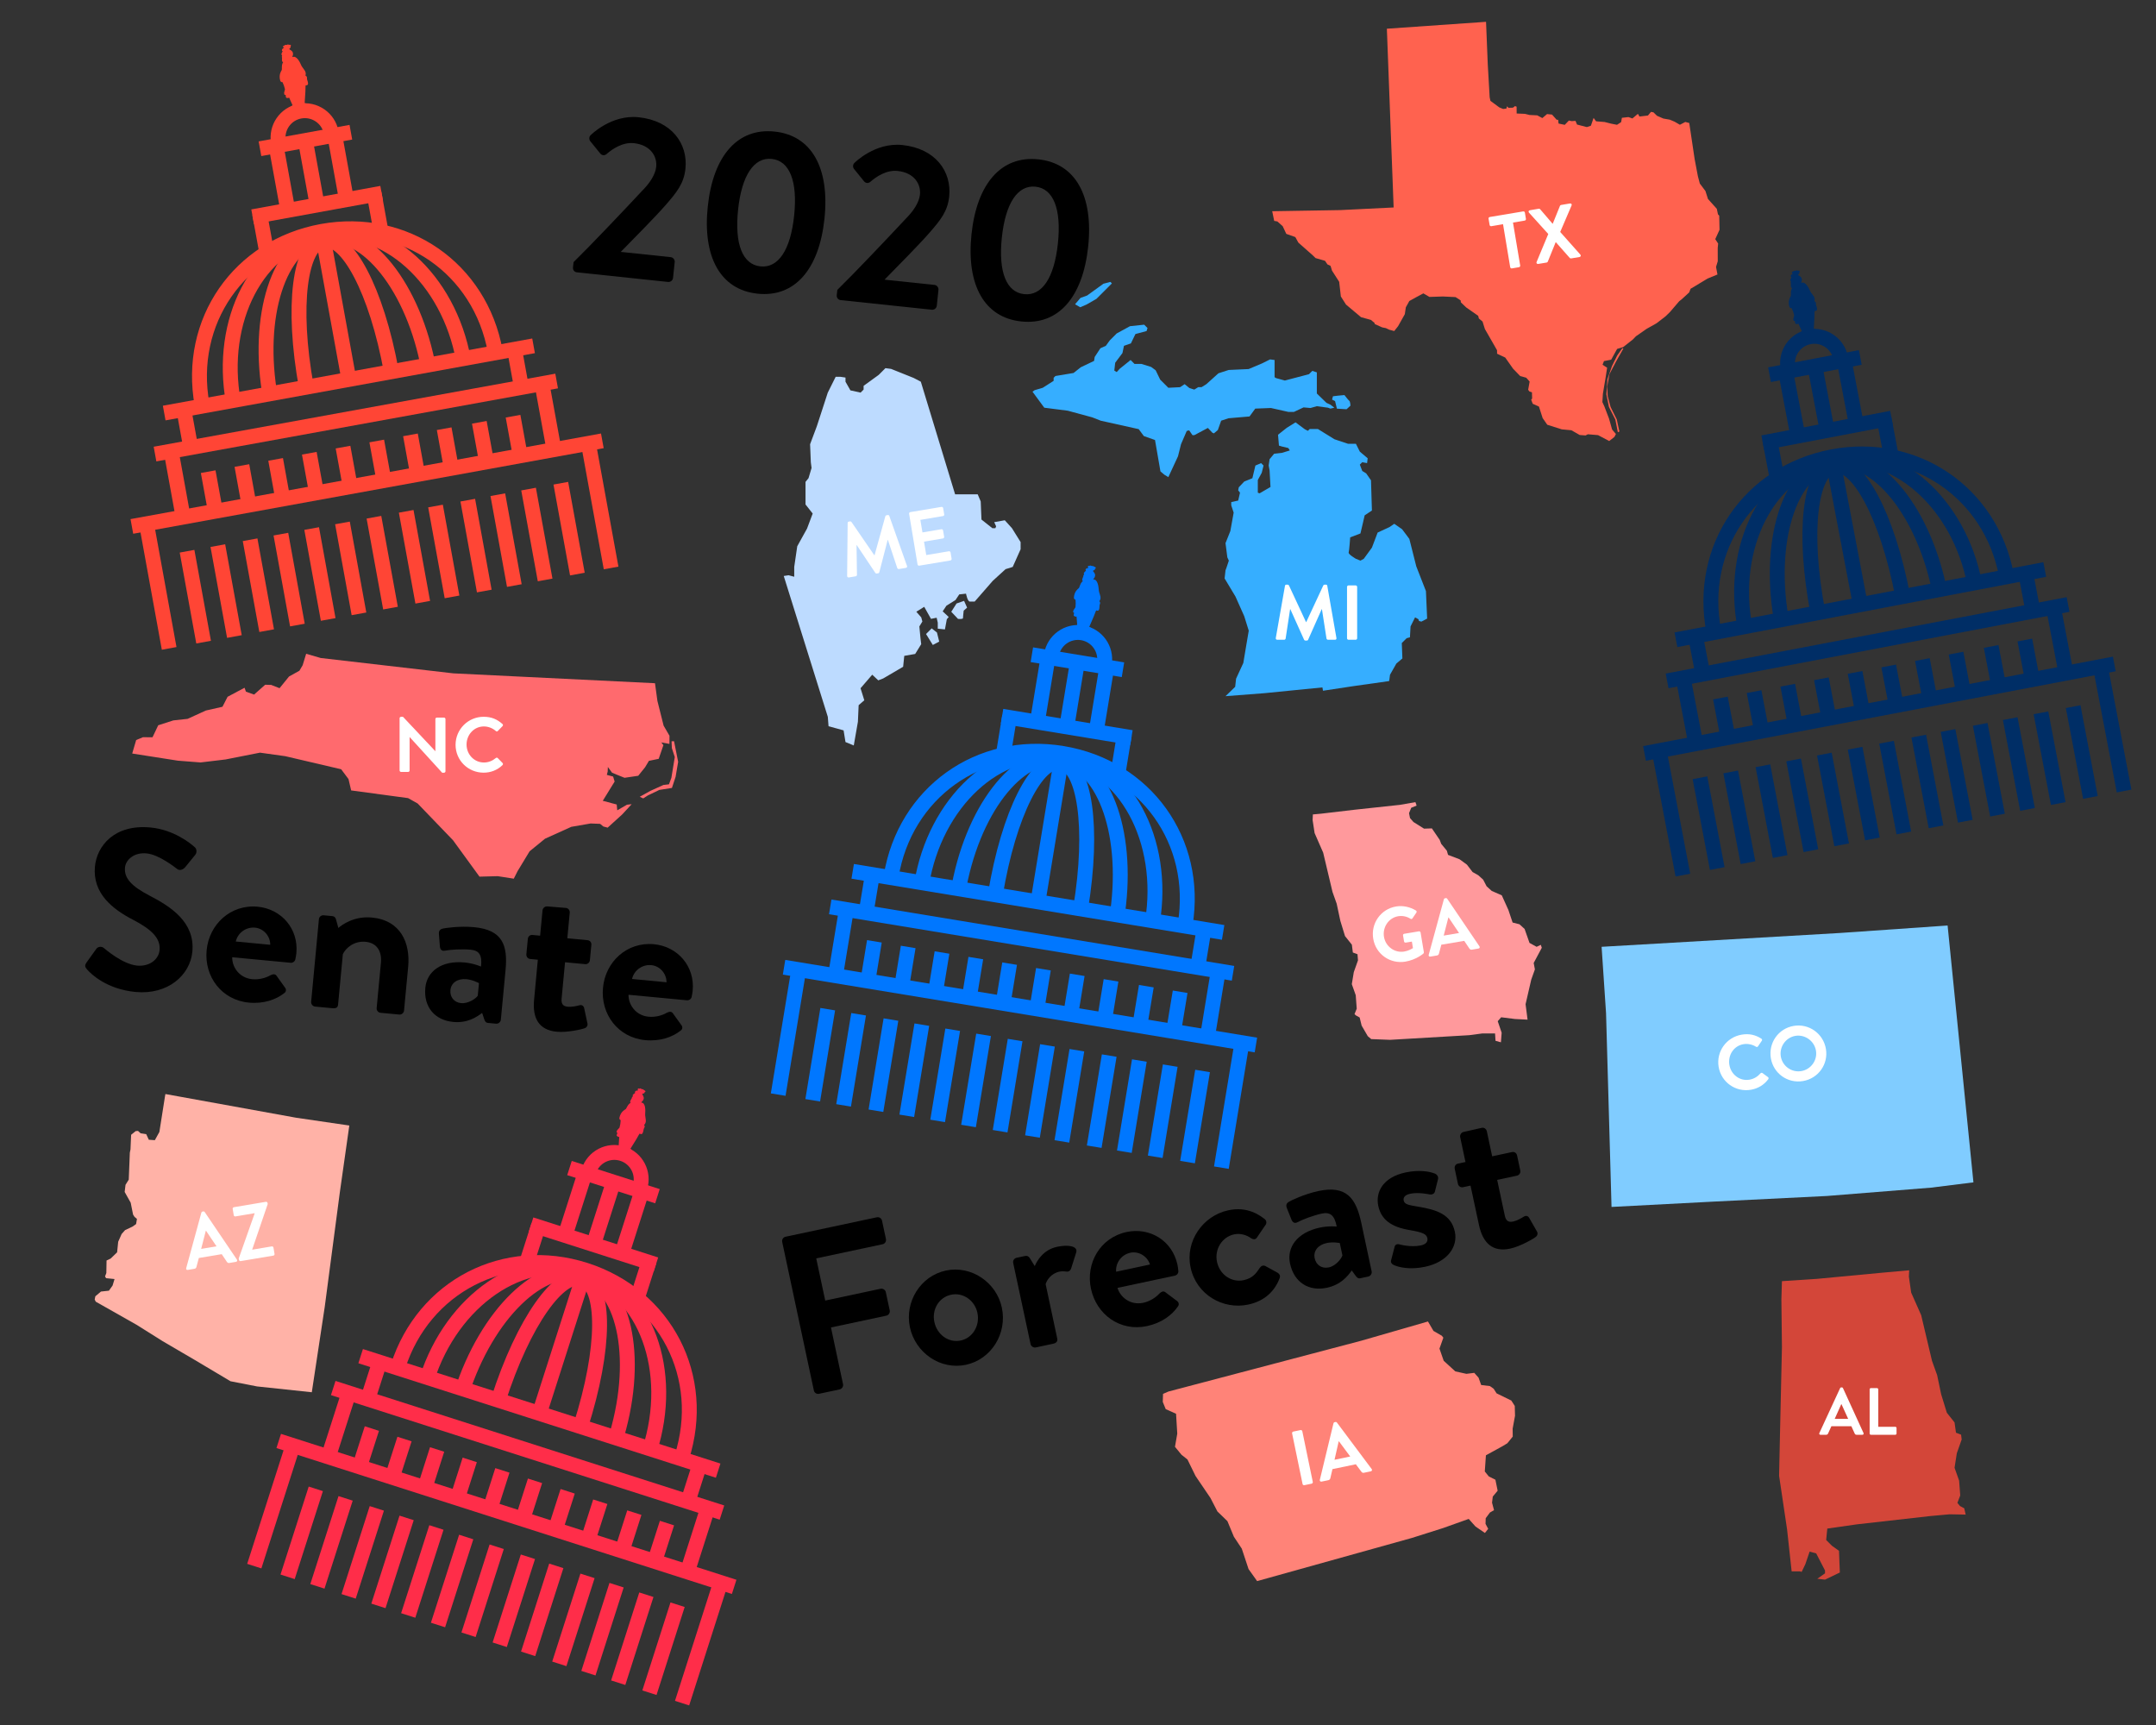 <?xml version="1.0" encoding="utf-8"?>
<!-- Generator: Adobe Illustrator 24.0.1, SVG Export Plug-In . SVG Version: 6.00 Build 0)  -->
<svg version="1.1" id="Layer_1" xmlns="http://www.w3.org/2000/svg" xmlns:xlink="http://www.w3.org/1999/xlink" x="0px" y="0px"
	 viewBox="0 0 500 400" style="enable-background:new 0 0 500 400;" xml:space="preserve">
<rect x="0" y="0" width="500" height="400" fill="#333333" stroke="none"/>
<style type="text/css">
	.st0{fill:none;stroke:#0077FF;stroke-width:3.455;stroke-miterlimit:10;}
	.st1{fill:none;stroke:#0077FF;stroke-width:0.345;stroke-miterlimit:10;}
	.st2{fill:#0077FF;stroke:#0077FF;stroke-width:0.345;stroke-miterlimit:10;}
	.st3{stroke:#0077FF;stroke-width:3.455;stroke-miterlimit:10;}
	.st4{fill:none;stroke:#FF4535;stroke-width:3.455;stroke-miterlimit:10;}
	.st5{fill:none;stroke:#FF4535;stroke-width:0.345;stroke-miterlimit:10;}
	.st6{fill:#FF4535;stroke:#FF4535;stroke-width:0.345;stroke-miterlimit:10;}
	.st7{stroke:#FF4535;stroke-width:3.455;stroke-miterlimit:10;}
	.st8{fill:none;stroke:#FF2D49;stroke-width:3.455;stroke-miterlimit:10;}
	.st9{fill:none;stroke:#FF2D49;stroke-width:0.345;stroke-miterlimit:10;}
	.st10{fill:#FF2D49;stroke:#FF2D49;stroke-width:0.345;stroke-miterlimit:10;}
	.st11{stroke:#FF2D49;stroke-width:3.455;stroke-miterlimit:10;}
	.st12{fill:none;stroke:#002E66;stroke-width:3.455;stroke-miterlimit:10;}
	.st13{fill:none;stroke:#002E66;stroke-width:0.345;stroke-miterlimit:10;}
	.st14{fill:#002E66;stroke:#002E66;stroke-width:0.345;stroke-miterlimit:10;}
	.st15{stroke:#002E66;stroke-width:3.455;stroke-miterlimit:10;}
	.st16{fill:#80CCFF;}
	.st17{fill:#FFFFFF;}
	.st18{fill:#BDDBFF;}
	.st19{fill:#FFB2A7;}
	.st20{fill:#FF8378;}
	.st21{fill:#FF624F;}
	.st22{fill:#D34639;}
	.st23{fill:#FF6A6E;}
	.st24{fill:#36AEFF;}
	.st25{fill:#FF999C;}
</style>
<g>
	<g>
		<line class="st0" x1="185.13" y1="225.53" x2="180.47" y2="253.82"/>
		<line class="st0" x1="287.91" y1="242.47" x2="283.25" y2="270.76"/>
		<line class="st0" x1="191.96" y1="234.01" x2="188.48" y2="255.14"/>
		<line class="st0" x1="199.12" y1="235.19" x2="195.64" y2="256.32"/>
		<line class="st0" x1="206.62" y1="236.42" x2="203.14" y2="257.56"/>
		<line class="st0" x1="213.78" y1="237.6" x2="210.29" y2="258.74"/>
		<line class="st0" x1="220.94" y1="238.78" x2="217.45" y2="259.92"/>
		<line class="st0" x1="228.1" y1="239.96" x2="224.61" y2="261.1"/>
		<line class="st0" x1="235.42" y1="241.17" x2="231.94" y2="262.31"/>
		<line class="st0" x1="242.92" y1="242.41" x2="239.44" y2="263.54"/>
		<line class="st0" x1="249.74" y1="243.53" x2="246.26" y2="264.67"/>
		<line class="st0" x1="257.24" y1="244.77" x2="253.76" y2="265.9"/>
		<line class="st0" x1="264.23" y1="245.92" x2="260.75" y2="267.06"/>
		<line class="st0" x1="271.39" y1="247.1" x2="267.91" y2="268.24"/>
		<line class="st0" x1="278.89" y1="248.34" x2="275.4" y2="269.47"/>
		<line class="st0" x1="181.83" y1="224.29" x2="291.26" y2="242.32"/>
		<line class="st0" x1="192.54" y1="210.29" x2="285.95" y2="225.69"/>
		<line class="st0" x1="197.75" y1="202.05" x2="283.66" y2="216.21"/>
		<line class="st0" x1="196.29" y1="210.91" x2="193.76" y2="226.25"/>
		<line class="st0" x1="282.59" y1="224.79" x2="280.07" y2="240.13"/>
		<line class="st0" x1="202.32" y1="202.8" x2="200.85" y2="211.66"/>
		<line class="st0" x1="279.28" y1="215.14" x2="277.82" y2="224"/>
		<line class="st0" x1="239.3" y1="151.82" x2="260.43" y2="155.3"/>
		<line class="st0" x1="240.63" y1="167.1" x2="243.05" y2="152.44"/>
		<line class="st0" x1="247.45" y1="168.22" x2="249.86" y2="153.56"/>
		<line class="st0" x1="254.27" y1="169.34" x2="256.68" y2="154.69"/>
		<line class="st0" x1="232.39" y1="166.09" x2="262.39" y2="171.03"/>
		<line class="st0" x1="232.64" y1="175.23" x2="234.15" y2="166.03"/>
		<line class="st0" x1="259.23" y1="179.62" x2="260.74" y2="170.41"/>
		<path class="st0" d="M206.67,203.17c3.18-19.3,20.41-31.65,39.71-28.47c19.3,3.18,31.65,20.41,28.47,39.71"/>
		<path class="st0" d="M213.72,205.03c3.13-19.02,17.66-32.46,32.44-30.02s24.22,19.83,21.09,38.84"/>
		<path class="st0" d="M222.13,207.12c3.13-19.02,13.92-33.07,24.08-31.4c10.17,1.68,15.87,18.45,12.73,37.46"/>
		<path class="st0" d="M230.82,207.5c3.13-19.02,9.76-31.66,15.22-30.76c5.46,0.9,7.68,15,4.55,34.01"/>
		<line class="st0" x1="240.71" y1="209.13" x2="246.32" y2="175.04"/>
		<path class="st0" d="M256.11,153.89c0.56-3.39-1.74-6.59-5.12-7.15c-3.39-0.56-6.59,1.74-7.15,5.12"/>
		<path class="st2" d="M253.54,147.34c0.18-1.07-0.93-1.79-0.93-1.79s-0.17-0.12-0.17-0.13c-0.07-0.09,1.08-2.44,1.5-3.69
			c0.18-0.54,0.37-0.31,0.59-0.29c0.22,0.02,0.27-0.28,0.3-1.18c0,0,0.14-0.28,0.14-0.44c0.01-0.17-0.19-0.34-0.27-0.36
			c0,0,0.29-0.4,0.33-0.6c0.13-0.72-0.36-1.25-0.4-2.23c-0.02-0.44-0.24-2.34-1.15-2.06c0,0-0.18-0.3-0.01-0.48
			c0,0,0.3-0.21,0.33-0.66c0.04-0.44-0.48-0.89-0.48-0.89l0.07-0.44c0,0,0.46-0.03,0.35-0.12c-0.11-0.09-0.11-0.16-0.11-0.16
			s0.4-0.09,0.31-0.16c-0.09-0.07-0.3-0.1-0.3-0.1s-0.22-0.29-0.35-0.08c0,0-0.32-0.18-0.44-0.18c-0.12,0-0.05,0.2-0.05,0.2
			s-0.33-0.19-0.36-0.13c-0.03,0.06,0.3,0.5,0.3,0.5s-0.76-0.09-0.83,0.28c0,0,0.08,0.14,0.41-0.04c0,0-0.89,0.81-0.82,0.89
			c0.08,0.08,0.25,0.04,0.25,0.04s-0.46,0.49-0.33,0.64c0,0-0.38,0.8-0.25,0.89c0.09,0.07,0.25-0.07,0.35-0.14
			c0.29-0.21,0.4-0.02-0.13,0.33c-0.15,0.1-0.56,0.38-0.78,1.07c-0.22,0.69-0.3,0.66-0.4,0.76c-0.11,0.11-0.91,0.64-0.99,2.01
			c-0.01,0.24,0.19,0.32,0.37,0.3l0.05,1.05l-0.06,0.93c0,0-0.62,0.88-0.58,0.95c0.04,0.08,0.32,0.16,0.32,0.16
			s-0.21,0.71-0.12,0.73c0.08,0.01,0.37,0.16,0.39,0.08c0.01-0.08,0.15-1.01,0.15-1.01l0.26,3.29l-0.14,0.04c0,0-1.3,0.28-1.49,1.38
			c0,0,0.69,0.1,2.47,0.39C252.65,147.2,253.54,147.34,253.54,147.34"/>
		<line class="st3" x1="201.38" y1="226.81" x2="202.78" y2="218.28"/>
		<line class="st3" x1="209.22" y1="228.1" x2="210.62" y2="219.58"/>
		<line class="st3" x1="217.06" y1="229.39" x2="218.46" y2="220.87"/>
		<line class="st3" x1="224.9" y1="230.68" x2="226.3" y2="222.16"/>
		<line class="st3" x1="232.74" y1="231.98" x2="234.14" y2="223.45"/>
		<line class="st3" x1="240.58" y1="233.27" x2="241.98" y2="224.75"/>
		<line class="st3" x1="248.42" y1="234.56" x2="249.82" y2="226.04"/>
		<line class="st3" x1="256.26" y1="235.85" x2="257.66" y2="227.33"/>
		<line class="st3" x1="264.44" y1="237.2" x2="265.85" y2="228.68"/>
		<line class="st3" x1="272.28" y1="238.49" x2="273.69" y2="229.97"/>
	</g>
	<g>
		<line class="st4" x1="34.1" y1="122.14" x2="39.23" y2="150.35"/>
		<line class="st4" x1="136.58" y1="103.49" x2="141.72" y2="131.7"/>
		<line class="st4" x1="43.38" y1="127.82" x2="47.22" y2="148.9"/>
		<line class="st4" x1="50.52" y1="126.52" x2="54.36" y2="147.6"/>
		<line class="st4" x1="58" y1="125.16" x2="61.84" y2="146.24"/>
		<line class="st4" x1="65.14" y1="123.86" x2="68.97" y2="144.94"/>
		<line class="st4" x1="72.28" y1="122.56" x2="76.11" y2="143.64"/>
		<line class="st4" x1="79.42" y1="121.26" x2="83.25" y2="142.34"/>
		<line class="st4" x1="86.72" y1="119.94" x2="90.56" y2="141.01"/>
		<line class="st4" x1="94.2" y1="118.57" x2="98.04" y2="139.65"/>
		<line class="st4" x1="101" y1="117.34" x2="104.83" y2="138.41"/>
		<line class="st4" x1="108.48" y1="115.98" x2="112.31" y2="137.05"/>
		<line class="st4" x1="115.45" y1="114.71" x2="119.28" y2="135.78"/>
		<line class="st4" x1="122.58" y1="113.41" x2="126.42" y2="134.48"/>
		<line class="st4" x1="130.06" y1="112.05" x2="133.9" y2="133.12"/>
		<line class="st4" x1="30.58" y1="122.07" x2="139.69" y2="102.22"/>
		<line class="st4" x1="35.95" y1="105.29" x2="129.09" y2="88.35"/>
		<line class="st4" x1="38.08" y1="95.78" x2="123.74" y2="80.19"/>
		<line class="st4" x1="39.69" y1="104.61" x2="42.47" y2="119.91"/>
		<line class="st4" x1="125.62" y1="88.63" x2="128.41" y2="103.92"/>
		<line class="st4" x1="42.63" y1="94.95" x2="44.24" y2="103.79"/>
		<line class="st4" x1="119.26" y1="80.65" x2="120.87" y2="89.49"/>
		<line class="st4" x1="60.29" y1="34.49" x2="81.37" y2="30.66"/>
		<line class="st4" x1="66.69" y1="48.43" x2="64.03" y2="33.81"/>
		<line class="st4" x1="73.49" y1="47.19" x2="70.83" y2="32.58"/>
		<line class="st4" x1="80.29" y1="45.96" x2="77.63" y2="31.34"/>
		<line class="st4" x1="58.59" y1="50.26" x2="88.51" y2="44.81"/>
		<line class="st4" x1="61.9" y1="58.78" x2="60.23" y2="49.61"/>
		<line class="st4" x1="88.41" y1="53.96" x2="86.74" y2="44.78"/>
		<path class="st4" d="M46.86,93.83c-3.5-19.24,8.56-36.67,27.81-40.18c19.24-3.5,36.67,8.56,40.18,27.81"/>
		<path class="st4" d="M54.12,93.21c-3.45-18.96,5.7-36.5,20.44-39.19s29.48,10.52,32.93,29.48"/>
		<path class="st4" d="M62.74,92.34c-3.45-18.96,1.97-35.83,12.11-37.67C84.99,52.83,96,66.7,99.45,85.66"/>
		<path class="st4" d="M71.05,89.78c-3.45-18.96-1.46-33.09,3.98-34.09c5.44-0.99,12.28,11.54,15.73,30.5"/>
		<line class="st4" x1="80.91" y1="87.98" x2="74.72" y2="53.99"/>
		<path class="st4" d="M76.82,30.78c-0.61-3.38-3.85-5.62-7.23-5.01c-3.38,0.61-5.62,3.85-5.01,7.23"/>
		<path class="st6" d="M72.2,25.48c-0.19-1.07-1.48-1.37-1.48-1.37s-0.2-0.06-0.21-0.06c-0.1-0.07,0.2-2.67,0.17-3.98
			c-0.01-0.57,0.24-0.42,0.46-0.48c0.22-0.06,0.16-0.36-0.12-1.21c0,0,0.03-0.31-0.01-0.47c-0.05-0.16-0.29-0.26-0.38-0.25
			c0,0,0.14-0.48,0.1-0.68c-0.12-0.72-0.76-1.06-1.12-1.97c-0.16-0.41-1.01-2.12-1.78-1.56c0,0-0.27-0.23-0.17-0.45
			c0,0,0.21-0.3,0.09-0.73c-0.11-0.43-0.75-0.68-0.75-0.68l-0.08-0.44c0,0,0.42-0.18,0.29-0.23c-0.13-0.05-0.16-0.11-0.16-0.11
			s0.34-0.22,0.23-0.25c-0.11-0.03-0.31,0-0.31,0s-0.3-0.2-0.36,0.05c0,0-0.36-0.06-0.47-0.02c-0.12,0.04,0.02,0.2,0.02,0.2
			s-0.37-0.07-0.38,0c0,0.07,0.45,0.37,0.45,0.37s-0.75,0.17-0.68,0.54c0,0,0.12,0.1,0.37-0.17c0,0-0.57,1.06-0.48,1.11
			c0.1,0.05,0.25-0.05,0.25-0.05s-0.27,0.62-0.1,0.71c0,0-0.09,0.88,0.06,0.93c0.11,0.04,0.21-0.15,0.28-0.25
			c0.21-0.3,0.37-0.16-0.01,0.35c-0.1,0.14-0.41,0.54-0.38,1.27c0.03,0.72-0.06,0.72-0.12,0.85c-0.06,0.14-0.64,0.91-0.26,2.22
			c0.07,0.23,0.29,0.24,0.45,0.16l0.4,0.97l0.26,0.9c0,0-0.29,1.04-0.23,1.09c0.06,0.06,0.36,0.04,0.36,0.04s0.05,0.74,0.13,0.72
			c0.08-0.01,0.41,0.03,0.39-0.06c-0.02-0.08-0.2-1-0.2-1l1.36,3.01l-0.11,0.08c0,0-1.13,0.71-0.93,1.8c0,0,0.68-0.14,2.46-0.46
			C71.31,25.65,72.2,25.48,72.2,25.48"/>
		<line class="st7" x1="49.83" y1="117.87" x2="48.28" y2="109.37"/>
		<line class="st7" x1="57.64" y1="116.45" x2="56.1" y2="107.95"/>
		<line class="st7" x1="65.46" y1="115.02" x2="63.92" y2="106.53"/>
		<line class="st7" x1="73.28" y1="113.6" x2="71.73" y2="105.1"/>
		<line class="st7" x1="81.1" y1="112.18" x2="79.55" y2="103.68"/>
		<line class="st7" x1="88.92" y1="110.76" x2="87.37" y2="102.26"/>
		<line class="st7" x1="96.73" y1="109.33" x2="95.19" y2="100.84"/>
		<line class="st7" x1="104.55" y1="107.91" x2="103.01" y2="99.41"/>
		<line class="st7" x1="112.71" y1="106.43" x2="111.16" y2="97.93"/>
		<line class="st7" x1="120.53" y1="105" x2="118.98" y2="96.51"/>
	</g>
	<g>
		<line class="st8" x1="67.72" y1="335.85" x2="58.97" y2="363.16"/>
		<line class="st8" x1="166.92" y1="367.62" x2="158.18" y2="394.93"/>
		<line class="st8" x1="73.24" y1="345.24" x2="66.7" y2="365.64"/>
		<line class="st8" x1="80.15" y1="347.45" x2="73.61" y2="367.85"/>
		<line class="st8" x1="87.39" y1="349.77" x2="80.85" y2="370.17"/>
		<line class="st8" x1="94.3" y1="351.98" x2="87.76" y2="372.38"/>
		<line class="st8" x1="101.21" y1="354.2" x2="94.67" y2="374.6"/>
		<line class="st8" x1="108.12" y1="356.41" x2="101.58" y2="376.81"/>
		<line class="st8" x1="115.19" y1="358.67" x2="108.66" y2="379.07"/>
		<line class="st8" x1="122.43" y1="360.99" x2="115.89" y2="381.39"/>
		<line class="st8" x1="129.01" y1="363.1" x2="122.48" y2="383.5"/>
		<line class="st8" x1="136.25" y1="365.42" x2="129.71" y2="385.82"/>
		<line class="st8" x1="142.99" y1="367.58" x2="136.46" y2="387.98"/>
		<line class="st8" x1="149.9" y1="369.79" x2="143.37" y2="390.19"/>
		<line class="st8" x1="157.14" y1="372.11" x2="150.61" y2="392.51"/>
		<line class="st8" x1="64.64" y1="334.14" x2="170.26" y2="367.97"/>
		<line class="st8" x1="77.28" y1="321.86" x2="167.43" y2="350.74"/>
		<line class="st8" x1="83.64" y1="314.47" x2="166.55" y2="341.02"/>
		<line class="st8" x1="80.9" y1="323.02" x2="76.15" y2="337.83"/>
		<line class="st8" x1="164.25" y1="349.35" x2="159.51" y2="364.16"/>
		<line class="st8" x1="88.04" y1="315.88" x2="85.3" y2="324.43"/>
		<line class="st8" x1="162.38" y1="339.32" x2="159.64" y2="347.88"/>
		<line class="st8" x1="132.07" y1="270.85" x2="152.47" y2="277.38"/>
		<line class="st8" x1="131.16" y1="286.15" x2="135.69" y2="272.01"/>
		<line class="st8" x1="137.74" y1="288.26" x2="142.27" y2="274.11"/>
		<line class="st8" x1="144.32" y1="290.37" x2="148.85" y2="276.22"/>
		<line class="st8" x1="123.16" y1="283.95" x2="152.11" y2="293.23"/>
		<line class="st8" x1="122.06" y1="293.04" x2="124.91" y2="284.15"/>
		<line class="st8" x1="147.73" y1="301.25" x2="150.57" y2="292.37"/>
		<path class="st8" d="M92.3,316.88c5.97-18.63,24.81-28.33,43.44-22.37c18.63,5.97,28.33,24.81,22.37,43.44"/>
		<path class="st8" d="M99,319.75c5.88-18.35,22.21-29.53,36.47-24.96c14.26,4.57,21.06,23.15,15.19,41.5"/>
		<path class="st8" d="M107.01,323.04c5.88-18.35,18.6-30.68,28.41-27.54c9.81,3.14,13,20.57,7.12,38.92"/>
		<path class="st8" d="M115.55,324.69c5.88-18.35,14.28-29.89,19.55-28.2c5.27,1.69,5.41,15.96-0.47,34.31"/>
		<line class="st8" x1="125.09" y1="327.75" x2="135.63" y2="294.84"/>
		<path class="st8" d="M148.4,275.35c1.05-3.27-0.75-6.77-4.03-7.82c-3.27-1.05-6.77,0.75-7.82,4.03"/>
		<path class="st10" d="M146.82,268.5c0.33-1.04-0.66-1.91-0.66-1.91s-0.15-0.15-0.15-0.15c-0.06-0.1,1.43-2.26,2.02-3.43
			c0.26-0.51,0.41-0.25,0.63-0.2c0.22,0.05,0.31-0.24,0.47-1.12c0,0,0.18-0.26,0.21-0.42c0.04-0.16-0.14-0.37-0.22-0.39
			c0,0,0.35-0.35,0.41-0.55c0.23-0.69-0.17-1.29-0.07-2.27c0.05-0.44,0.11-2.35-0.84-2.21c0,0-0.13-0.33,0.06-0.48
			c0,0,0.32-0.17,0.43-0.6c0.1-0.43-0.34-0.95-0.34-0.95l0.14-0.42c0,0,0.46,0.04,0.36-0.06c-0.09-0.1-0.09-0.17-0.09-0.17
			s0.41-0.03,0.32-0.11c-0.08-0.08-0.28-0.14-0.28-0.14s-0.17-0.32-0.34-0.13c0,0-0.29-0.22-0.41-0.24
			c-0.12-0.02-0.08,0.19-0.08,0.19s-0.3-0.24-0.34-0.18c-0.04,0.06,0.22,0.54,0.22,0.54s-0.74-0.2-0.86,0.16
			c0,0,0.06,0.15,0.41,0.02c0,0-1,0.67-0.94,0.76c0.06,0.09,0.24,0.08,0.24,0.08s-0.53,0.42-0.42,0.58c0,0-0.49,0.74-0.38,0.85
			c0.08,0.08,0.26-0.03,0.37-0.09c0.32-0.16,0.4,0.04-0.17,0.31c-0.16,0.08-0.61,0.29-0.93,0.94c-0.32,0.65-0.39,0.61-0.51,0.7
			c-0.12,0.09-1,0.5-1.27,1.84c-0.05,0.23,0.14,0.35,0.32,0.35l-0.1,1.05l-0.2,0.91c0,0-0.74,0.78-0.71,0.86
			c0.03,0.08,0.3,0.2,0.3,0.2s-0.31,0.67-0.22,0.7c0.08,0.03,0.34,0.22,0.37,0.13c0.03-0.08,0.29-0.98,0.29-0.98l-0.22,3.29
			l-0.14,0.02c0,0-1.33,0.09-1.67,1.15c0,0,0.66,0.2,2.39,0.75C145.95,268.22,146.82,268.5,146.82,268.5"/>
		<line class="st11" x1="83.6" y1="339.49" x2="86.24" y2="331.26"/>
		<line class="st11" x1="91.17" y1="341.91" x2="93.81" y2="333.69"/>
		<line class="st11" x1="98.74" y1="344.34" x2="101.37" y2="336.11"/>
		<line class="st11" x1="106.31" y1="346.76" x2="108.94" y2="338.53"/>
		<line class="st11" x1="113.88" y1="349.18" x2="116.51" y2="340.96"/>
		<line class="st11" x1="121.44" y1="351.61" x2="124.08" y2="343.38"/>
		<line class="st11" x1="129.01" y1="354.03" x2="131.65" y2="345.81"/>
		<line class="st11" x1="136.58" y1="356.45" x2="139.21" y2="348.23"/>
		<line class="st11" x1="144.48" y1="358.98" x2="147.11" y2="350.76"/>
		<line class="st11" x1="152.04" y1="361.41" x2="154.68" y2="353.18"/>
	</g>
	<g>
		<line class="st12" x1="384.91" y1="174.75" x2="390.28" y2="202.92"/>
		<line class="st12" x1="487.23" y1="155.25" x2="492.6" y2="183.42"/>
		<line class="st12" x1="394.24" y1="180.35" x2="398.25" y2="201.4"/>
		<line class="st12" x1="401.37" y1="179" x2="405.38" y2="200.04"/>
		<line class="st12" x1="408.84" y1="177.57" x2="412.84" y2="198.62"/>
		<line class="st12" x1="415.96" y1="176.22" x2="419.97" y2="197.26"/>
		<line class="st12" x1="423.09" y1="174.86" x2="427.1" y2="195.9"/>
		<line class="st12" x1="430.22" y1="173.5" x2="434.23" y2="194.54"/>
		<line class="st12" x1="437.51" y1="172.11" x2="441.52" y2="193.15"/>
		<line class="st12" x1="444.98" y1="170.69" x2="448.99" y2="191.73"/>
		<line class="st12" x1="451.77" y1="169.39" x2="455.78" y2="190.43"/>
		<line class="st12" x1="459.23" y1="167.97" x2="463.24" y2="189.01"/>
		<line class="st12" x1="466.19" y1="166.64" x2="470.2" y2="187.69"/>
		<line class="st12" x1="473.32" y1="165.29" x2="477.33" y2="186.33"/>
		<line class="st12" x1="480.79" y1="163.86" x2="484.79" y2="184.91"/>
		<line class="st12" x1="381.38" y1="174.71" x2="490.33" y2="153.96"/>
		<line class="st12" x1="386.62" y1="157.89" x2="479.61" y2="140.17"/>
		<line class="st12" x1="388.67" y1="148.35" x2="474.2" y2="132.06"/>
		<line class="st12" x1="390.35" y1="157.18" x2="393.26" y2="172.45"/>
		<line class="st12" x1="476.15" y1="140.48" x2="479.06" y2="155.75"/>
		<line class="st12" x1="393.21" y1="147.49" x2="394.9" y2="156.31"/>
		<line class="st12" x1="469.72" y1="132.56" x2="471.4" y2="141.38"/>
		<line class="st12" x1="410.37" y1="86.89" x2="431.42" y2="82.88"/>
		<line class="st12" x1="416.89" y1="100.77" x2="414.11" y2="86.18"/>
		<line class="st12" x1="423.67" y1="99.48" x2="420.89" y2="84.89"/>
		<line class="st12" x1="430.46" y1="98.19" x2="427.68" y2="83.59"/>
		<line class="st12" x1="408.81" y1="102.66" x2="438.67" y2="96.97"/>
		<line class="st12" x1="412.18" y1="111.17" x2="410.44" y2="102"/>
		<line class="st12" x1="438.66" y1="106.12" x2="436.91" y2="96.96"/>
		<path class="st12" d="M397.43,146.33c-3.66-19.21,8.26-36.74,27.47-40.41c19.21-3.66,36.74,8.26,40.41,27.47"/>
		<path class="st12" d="M404.69,145.65c-3.61-18.93,5.4-36.55,20.11-39.35s29.57,10.27,33.17,29.2"/>
		<path class="st12" d="M413.3,144.72c-3.61-18.93,1.67-35.84,11.8-37.77c10.12-1.93,21.25,11.85,24.86,30.79"/>
		<path class="st12" d="M421.59,142.08c-3.61-18.93-1.74-33.08,3.7-34.12c5.44-1.04,12.38,11.44,15.99,30.37"/>
		<line class="st12" x1="431.43" y1="140.21" x2="424.97" y2="106.27"/>
		<path class="st12" d="M426.87,83.04c-0.64-3.37-3.9-5.59-7.27-4.94c-3.37,0.64-5.59,3.9-4.94,7.27"/>
		<path class="st14" d="M422.2,77.78c-0.2-1.07-1.49-1.36-1.49-1.36s-0.2-0.06-0.21-0.06c-0.1-0.06,0.17-2.67,0.14-3.98
			c-0.02-0.57,0.24-0.42,0.46-0.48c0.22-0.06,0.16-0.36-0.13-1.21c0,0,0.03-0.31-0.02-0.47c-0.05-0.16-0.3-0.26-0.38-0.24
			c0,0,0.13-0.48,0.1-0.68c-0.12-0.72-0.77-1.05-1.14-1.96c-0.17-0.41-1.03-2.11-1.79-1.54c0,0-0.27-0.23-0.17-0.45
			c0,0,0.21-0.3,0.09-0.73c-0.12-0.43-0.75-0.67-0.75-0.67l-0.08-0.44c0,0,0.42-0.19,0.29-0.23c-0.13-0.05-0.16-0.11-0.16-0.11
			s0.34-0.22,0.23-0.25c-0.11-0.03-0.31,0.01-0.31,0.01s-0.3-0.2-0.36,0.05c0,0-0.36-0.06-0.47-0.01c-0.12,0.04,0.02,0.2,0.02,0.2
			s-0.37-0.07-0.38,0c0,0.07,0.45,0.37,0.45,0.37s-0.75,0.18-0.68,0.55c0,0,0.12,0.1,0.37-0.18c0,0-0.56,1.07-0.47,1.12
			c0.1,0.05,0.25-0.05,0.25-0.05s-0.27,0.62-0.09,0.71c0,0-0.08,0.88,0.07,0.93c0.11,0.03,0.21-0.15,0.28-0.25
			c0.2-0.3,0.37-0.16,0,0.35c-0.1,0.14-0.4,0.55-0.37,1.27c0.03,0.72-0.05,0.72-0.11,0.86c-0.06,0.14-0.64,0.92-0.24,2.23
			c0.07,0.23,0.29,0.24,0.45,0.16l0.41,0.97l0.26,0.9c0,0-0.28,1.04-0.22,1.1c0.06,0.06,0.36,0.04,0.36,0.04s0.05,0.74,0.14,0.72
			c0.08-0.02,0.41,0.03,0.39-0.06c-0.02-0.08-0.21-1-0.21-1l1.38,3l-0.11,0.09c0,0-1.13,0.71-0.92,1.81c0,0,0.68-0.14,2.46-0.48
			C421.31,77.95,422.2,77.78,422.2,77.78"/>
		<line class="st15" x1="400.6" y1="170.35" x2="398.98" y2="161.86"/>
		<line class="st15" x1="408.41" y1="168.86" x2="406.79" y2="160.38"/>
		<line class="st15" x1="416.21" y1="167.37" x2="414.6" y2="158.89"/>
		<line class="st15" x1="424.02" y1="165.89" x2="422.4" y2="157.4"/>
		<line class="st15" x1="431.82" y1="164.4" x2="430.21" y2="155.92"/>
		<line class="st15" x1="439.63" y1="162.91" x2="438.01" y2="154.43"/>
		<line class="st15" x1="447.44" y1="161.43" x2="445.82" y2="152.94"/>
		<line class="st15" x1="455.24" y1="159.94" x2="453.63" y2="151.45"/>
		<line class="st15" x1="463.39" y1="158.39" x2="461.77" y2="149.9"/>
		<line class="st15" x1="471.19" y1="156.9" x2="469.58" y2="148.41"/>
	</g>
	<g>
		<path d="M20.08,223.17l2.22-3.1c0.49-0.7,1.39-0.62,1.83-0.2c0.25,0.18,4.24,3.71,7.68,4.04c2.75,0.26,4.99-1.34,5.2-3.62
			c0.25-2.7-1.84-4.77-6.12-6.99c-4.79-2.48-9.46-6.13-8.87-12.38c0.45-4.71,4.46-9.83,12.87-9.04c5.4,0.51,9.27,3.66,10.25,4.55
			c0.5,0.37,0.57,1.28,0.15,1.78l-2.3,2.83c-0.48,0.6-1.32,0.94-1.91,0.46c-0.4-0.3-4.17-3.33-7.08-3.61
			c-3.02-0.29-4.85,1.57-5.01,3.27c-0.24,2.49,1.56,4.37,5.69,6.52c4.94,2.55,10.58,6.18,9.93,13.01
			c-0.52,5.45-5.7,10.04-13.17,9.33c-6.67-0.63-10.29-4.12-11.26-5.23C19.77,224.26,19.53,223.97,20.08,223.17z"/>
		<path d="M59.76,210.25c5.45,0.52,9.51,5.07,8.97,10.78c-0.04,0.37-0.15,1.05-0.24,1.42c-0.1,0.52-0.62,0.85-1.09,0.8l-13.55-1.28
			c-0.05,2.19,1.58,4.8,4.65,5.09c1.64,0.16,3.24-0.34,4.25-0.93c0.56-0.27,1.05-0.33,1.38,0.13l1.93,2.69
			c0.34,0.41,0.39,1-0.18,1.37c-1.9,1.48-4.72,2.49-8.16,2.17c-6.35-0.6-10.38-6.06-9.8-12.14
			C48.48,214.37,53.46,209.66,59.76,210.25z M62.67,219.08c0.03-1.97-1.51-3.78-3.52-3.97c-2.12-0.2-4.01,1.22-4.47,3.21
			L62.67,219.08z"/>
		<path d="M73.96,213.15c0.05-0.58,0.57-0.96,1.1-0.91l2.01,0.19c0.48,0.05,0.72,0.33,0.84,0.72l0.56,2.03
			c0.87-0.77,3.68-2.8,7.76-2.42c6.72,0.64,8.95,5.92,8.43,11.43l-0.96,10.16c-0.05,0.53-0.57,0.96-1.1,0.91l-4.34-0.41
			c-0.58-0.05-0.96-0.57-0.91-1.1l0.99-10.48c0.26-2.75-1-4.64-3.54-4.88c-2.75-0.26-4.63,1.48-5.29,2.86l-1.1,11.65
			c-0.07,0.74-0.41,0.98-1.42,0.88l-3.92-0.37c-0.53-0.05-0.96-0.57-0.91-1.1L73.96,213.15z"/>
		<path d="M107.74,223.18c2.12,0.2,3.81,0.95,3.81,0.95c0.31-2.7-0.45-3.73-2.41-3.91c-1.96-0.18-4.75-0.02-6,0.23
			c-0.76,0.14-1.09-0.37-1.13-1.07l-0.22-2.8c-0.08-0.81,0.38-1.14,0.87-1.25c0.44-0.12,3.91-0.65,7.3-0.33
			c6.62,0.63,7.83,4.21,7.28,9.98l-1.09,11.49c-0.05,0.53-0.57,0.96-1.1,0.91l-1.91-0.18c-0.37-0.04-0.62-0.22-0.83-0.83l-0.5-1.49
			c-1.32,1-3.43,2.4-6.71,2.09c-4.24-0.4-6.89-3.43-6.46-7.93C98.99,225.29,102.33,222.67,107.74,223.18z M106.95,232.61
			c1.69,0.16,3.47-1.11,3.85-1.72l0.28-2.91c0,0-1.37-0.77-2.91-0.92c-2.06-0.19-3.55,0.84-3.71,2.53
			C104.31,231.19,105.31,232.46,106.95,232.61z"/>
		<path d="M124.73,222.54l-1.8-0.17c-0.53-0.05-0.91-0.57-0.86-1.1l0.34-3.55c0.05-0.58,0.52-0.97,1.05-0.92l1.8,0.17l0.56-5.88
			c0.05-0.53,0.57-0.96,1.1-0.91l4.35,0.36c0.53,0.05,0.91,0.57,0.86,1.1l-0.56,5.93l4.66,0.44c0.58,0.05,0.97,0.52,0.91,1.1
			l-0.34,3.55c-0.05,0.53-0.52,0.97-1.1,0.91l-4.66-0.44l-0.8,8.47c-0.14,1.48,0.63,1.77,1.48,1.85c0.9,0.08,2.05-0.18,2.65-0.34
			c0.6-0.16,1,0.15,1.11,0.69l0.74,3.44c0.16,0.55-0.15,1.05-0.7,1.22c-0.28,0.13-3.84,1.03-6.43,0.78
			c-4.08-0.39-5.64-3.1-5.23-7.39L124.73,222.54z"/>
		<path d="M151.67,218.95c5.45,0.52,9.51,5.07,8.97,10.78c-0.04,0.37-0.15,1.05-0.24,1.42c-0.1,0.52-0.62,0.85-1.09,0.8l-13.55-1.28
			c-0.05,2.19,1.58,4.8,4.65,5.09c1.64,0.16,3.24-0.33,4.25-0.93c0.56-0.27,1.05-0.33,1.38,0.13l1.94,2.69
			c0.34,0.41,0.39,1-0.18,1.37c-1.9,1.48-4.72,2.49-8.16,2.17c-6.35-0.6-10.38-6.06-9.8-12.14
			C140.38,223.06,145.37,218.35,151.67,218.95z M154.57,227.77c0.03-1.97-1.51-3.78-3.52-3.97c-2.12-0.2-4.02,1.22-4.47,3.21
			L154.57,227.77z"/>
	</g>
	<g>
		<path d="M133.02,60.78c4-3.92,11.69-12.02,15.79-16.42c1.88-1.87,3.17-3.85,3.37-5.67c0.25-2.42-1.31-5.08-5.18-5.49
			c-2.58-0.27-4.97,1.32-6.35,2.54c-0.48,0.38-1.07,0.32-1.45-0.15l-2.31-2.85c-0.29-0.36-0.33-1.01,0.09-1.4
			c0,0,4.74-4.82,11.13-4.15c7.68,0.81,11.46,6.15,10.85,11.95c-0.37,3.49-2.1,5.53-4.51,8.32c-2.65,3.03-7.27,7.65-10.49,10.95
			l11.6,1.22c0.54,0.06,0.97,0.59,0.91,1.13l-0.39,3.71c-0.06,0.54-0.59,0.97-1.13,0.91l-21.16-2.23c-0.59-0.06-0.97-0.59-0.91-1.13
			L133.02,60.78z"/>
		<path d="M164.14,47.88c1.24-11.76,6.92-18.28,15.51-17.37c8.59,0.9,12.79,8.46,11.55,20.22c-1.24,11.76-6.92,18.28-15.51,17.37
			C167.1,67.19,162.9,59.64,164.14,47.88z M184.17,49.99c0.84-7.95-1.05-12.71-5.19-13.14c-4.13-0.44-6.97,3.83-7.81,11.78
			c-0.84,8,1.05,12.71,5.19,13.14C180.49,62.2,183.33,57.99,184.17,49.99z"/>
		<path d="M194.19,67.22c4-3.92,11.69-12.02,15.79-16.42c1.88-1.87,3.17-3.85,3.37-5.67c0.25-2.42-1.31-5.08-5.18-5.49
			c-2.58-0.27-4.97,1.32-6.35,2.54c-0.47,0.38-1.07,0.32-1.45-0.15l-2.31-2.85c-0.29-0.36-0.33-1.01,0.09-1.4
			c0,0,4.74-4.82,11.13-4.15c7.68,0.81,11.46,6.15,10.85,11.95c-0.37,3.49-2.1,5.53-4.51,8.32c-2.65,3.03-7.27,7.65-10.49,10.95
			l11.6,1.22c0.54,0.06,0.97,0.59,0.91,1.13l-0.39,3.71c-0.06,0.54-0.59,0.97-1.13,0.91l-21.16-2.23c-0.59-0.06-0.97-0.59-0.91-1.13
			L194.19,67.22z"/>
		<path d="M225.3,54.32c1.24-11.76,6.92-18.28,15.51-17.37c8.59,0.9,12.79,8.46,11.55,20.22c-1.24,11.76-6.92,18.28-15.51,17.37
			C228.27,73.64,224.07,66.08,225.3,54.32z M245.34,56.43c0.84-7.95-1.05-12.71-5.19-13.14s-6.97,3.83-7.81,11.78
			c-0.84,8,1.05,12.71,5.19,13.14S244.49,64.43,245.34,56.43z"/>
	</g>
	<g>
		<path d="M181.4,287.98c-0.11-0.52,0.21-1.08,0.78-1.2l21.17-4.51c0.57-0.12,1.09,0.26,1.2,0.78l0.91,4.27
			c0.11,0.52-0.21,1.08-0.78,1.2l-15.39,3.28l2.09,9.78l12.85-2.74c0.52-0.11,1.09,0.26,1.2,0.78l0.91,4.26
			c0.11,0.52-0.26,1.09-0.78,1.2l-12.85,2.74l2.8,13.16c0.11,0.52-0.26,1.09-0.78,1.2l-4.79,1.02c-0.57,0.12-1.09-0.26-1.2-0.78
			L181.4,287.98z"/>
		<path d="M219.36,294.62c5.88-1.25,11.73,2.72,12.98,8.6c1.28,5.98-2.44,11.99-8.32,13.25s-11.73-2.72-13-8.7
			C209.76,301.88,213.48,295.87,219.36,294.62z M222.82,310.84c2.76-0.59,4.48-3.46,3.85-6.42c-0.62-2.91-3.36-4.78-6.11-4.19
			c-2.81,0.6-4.49,3.41-3.87,6.32C217.32,309.52,220.01,311.44,222.82,310.84z"/>
		<path d="M234.97,292.86c-0.12-0.57,0.26-1.09,0.78-1.2l1.98-0.42c0.47-0.1,0.84,0.09,1.08,0.48l1.16,1.87
			c0.5-1.2,1.96-3.79,5.19-4.48c2.44-0.52,4.79-0.21,4.45,1.23l-1.2,3.79c-0.16,0.52-0.64,0.84-1.1,0.72
			c-0.17-0.02-1-0.11-1.57,0.01c-2.08,0.44-3.03,2.11-3.24,2.92l2.68,12.58c0.16,0.73-0.26,1.09-0.98,1.24l-4,0.85
			c-0.52,0.11-1.09-0.26-1.2-0.78L234.97,292.86z"/>
		<path d="M261.28,285.68c5.36-1.14,10.59,1.98,11.79,7.6c0.08,0.36,0.17,1.05,0.2,1.43c0.06,0.53-0.33,0.99-0.8,1.09l-13.31,2.84
			c0.61,2.1,2.94,4.1,5.96,3.46c1.61-0.34,2.99-1.29,3.78-2.17c0.45-0.42,0.9-0.63,1.35-0.29l2.65,1.99
			c0.44,0.29,0.67,0.84,0.24,1.36c-1.37,1.98-3.76,3.79-7.14,4.51c-6.24,1.33-11.71-2.67-12.99-8.65
			C251.74,292.98,255.09,287,261.28,285.68z M266.69,293.22c-0.57-1.89-2.58-3.15-4.55-2.73c-2.08,0.44-3.46,2.37-3.3,4.4
			L266.69,293.22z"/>
		<path d="M284.84,280.65c3.22-0.69,6,0.08,8.48,2.05c0.46,0.39,0.49,1.04,0.05,1.51l-1.9,2.8c-0.38,0.52-0.9,0.36-1.33,0.12
			c-1.03-0.76-2.49-1.21-3.94-0.9c-2.81,0.6-4.59,3.48-3.96,6.39c0.63,2.96,3.37,4.83,6.18,4.23c2.24-0.48,2.99-1.78,3.74-2.86
			c0.29-0.44,0.78-0.66,1.27-0.43l2.65,1.45c0.61,0.3,0.93,0.78,0.68,1.38c-1.18,3.13-3.59,5.33-7.29,6.12
			c-5.88,1.25-12.02-2.33-13.35-8.57C274.78,287.8,279.01,281.89,284.84,280.65z"/>
		<path d="M306.08,284.66c2.08-0.44,3.92-0.24,3.92-0.24c-0.51-2.66-1.54-3.42-3.47-3.01c-1.92,0.41-4.54,1.4-5.66,2.02
			c-0.68,0.36-1.15-0.03-1.39-0.68l-1.04-2.61c-0.32-0.75,0.02-1.2,0.45-1.46c0.38-0.25,3.54-1.79,6.86-2.5
			c6.5-1.39,8.73,1.67,9.94,7.34l2.41,11.29c0.11,0.52-0.26,1.09-0.78,1.2l-1.87,0.4c-0.37,0.08-0.66-0.02-1.04-0.54l-0.92-1.27
			c-0.96,1.35-2.55,3.32-5.78,4.01c-4.16,0.89-7.6-1.21-8.54-5.63C298.37,289.29,300.78,285.79,306.08,284.66z M308.16,293.89
			c1.67-0.35,2.98-2.1,3.16-2.79l-0.61-2.86c0,0-1.54-0.32-3.04,0c-2.03,0.43-3.14,1.86-2.78,3.53
			C305.21,293.33,306.54,294.24,308.16,293.89z"/>
		<path d="M322.6,292.28l0.81-3.11c0.1-0.56,0.59-0.78,1.12-0.62c0,0,2.61,0.75,5,0.24c1.04-0.22,1.68-0.79,1.49-1.68
			c-0.2-0.94-1.05-1.35-4.04-1.86c-4.34-0.71-6.66-2.44-7.34-5.61c-0.68-3.17,1.03-6.64,6.34-7.77c3.07-0.65,5.49-0.25,6.74,0.25
			c0.54,0.21,0.92,0.73,0.77,1.3l-0.73,2.93c-0.16,0.52-0.72,0.7-1.17,0.63c0,0-2.57-0.59-4.55-0.17c-1.25,0.27-1.66,0.9-1.51,1.57
			c0.2,0.94,1.2,1.05,3.29,1.42c4.34,0.71,7.72,1.78,8.58,5.84c0.73,3.43-1.66,6.99-6.92,8.11c-3.43,0.73-6.06,0.15-7.33-0.45
			C322.78,293.11,322.48,292.74,322.6,292.28z"/>
		<path d="M341.03,274.92l-1.77,0.38c-0.52,0.11-1.04-0.27-1.15-0.79l-0.74-3.49c-0.12-0.57,0.21-1.08,0.72-1.19l1.77-0.38
			l-1.23-5.77c-0.11-0.52,0.26-1.09,0.78-1.2l4.25-0.96c0.52-0.11,1.04,0.27,1.15,0.79l1.24,5.82l4.58-0.98
			c0.57-0.12,1.08,0.2,1.2,0.78l0.74,3.49c0.11,0.52-0.21,1.08-0.78,1.2l-4.58,0.98l1.78,8.32c0.31,1.46,1.13,1.5,1.97,1.32
			c0.88-0.19,1.9-0.79,2.43-1.12c0.53-0.33,1-0.16,1.27,0.33l1.74,3.05c0.32,0.48,0.17,1.05-0.31,1.37
			c-0.23,0.21-3.35,2.13-5.9,2.67c-4,0.85-6.3-1.27-7.2-5.48L341.03,274.92z"/>
	</g>
	<path id="CO" class="st16" d="M451.67,214.61l-25.06,1.74l-55.18,3.2l1.03,15.39l1,35.33l0.27,9.6l23.74-1.24l26.2-1.3l24.12-1.93
		l9.87-1.23L451.67,214.61z	">
<title>Colorado</title>
	</path>
	<g>
		<path class="st17" d="M403.91,239.92c1.79-0.3,3.19,0.05,4.57,0.93c0.18,0.12,0.22,0.33,0.1,0.49l-0.89,1.3
			c-0.1,0.16-0.28,0.19-0.45,0.08c-0.86-0.53-1.92-0.76-2.91-0.59c-2.27,0.38-3.64,2.56-3.27,4.8c0.37,2.22,2.39,3.82,4.67,3.43
			c1.07-0.18,1.9-0.74,2.55-1.47c0.12-0.15,0.32-0.16,0.45-0.07l1.29,0.95c0.16,0.1,0.17,0.34,0.06,0.48
			c-1.01,1.37-2.45,2.18-4.03,2.45c-3.55,0.6-6.88-1.75-7.48-5.3C397.98,243.86,400.36,240.52,403.91,239.92z"/>
		<path class="st17" d="M415.98,237.89c3.55-0.6,6.87,1.79,7.47,5.34s-1.77,6.85-5.32,7.45c-3.55,0.6-6.85-1.75-7.45-5.3
			C410.09,241.82,412.43,238.49,415.98,237.89z M417.74,248.37c2.24-0.38,3.78-2.51,3.4-4.75s-2.54-3.79-4.77-3.42
			c-2.24,0.38-3.75,2.55-3.38,4.78C413.37,247.23,415.5,248.75,417.74,248.37z"/>
	</g>
	<path id="ME" class="st18" d="M182.88,133.39l1.31,0.35v-2.27l0.7-4.8l2.27-4.1l1.31-3.49l-1.66-2.1v-5.24l0.7-0.87l0.7-2.36
		l-0.17-1.31l-0.17-4.19l1.57-4.19l2.53-7.77l1.83-3.67h1.14l1.14,0.17v0.96l1.14,2.01l2.36,0.52l0.7-0.7v-0.87l3.49-2.53l1.57-1.57
		l1.31,0.17l5.24,2.1l1.66,0.87l7.95,26.11h5.24l0.7,1.66l0.17,4.19l2.53,2.01h0.7l0.17-0.44l-0.44-0.96l2.45-0.44l1.66,1.83
		l2.01,3.23v1.66l-1.83,4.1l-1.66,0.52l-2.97,2.71l-4.19,4.8h-1.14c-0.52,0-0.87-1.83-0.87-1.83l-1.57,0.17l-0.87,1.31l-2.1,1.31
		l-0.87,1.31l1.4,1.31l-0.44,0.52l-0.44,2.36l-1.66-0.17v-1.4l-0.26-1.14l-1.31,0.26l-1.57-2.79l-1.83,1.14l1.14,1.31l0.26,0.96
		l-0.7,1.14l0.26,2.71l0.17,1.4l-1.4,2.27l-2.53,0.44l-0.26,2.53l-4.63,2.71l-1.14,0.44l-1.4-1.31l-2.71,3.14l0.87,2.79l-1.31,1.14
		l-0.17,3.84l-0.96,5.5l-1.92-0.79l-0.44-2.71l-3.49-0.96l-0.17-2.18l-10.22-32.66L182.88,133.39z M214.76,147.02l1.31-1.31
		l1.22,0.96l0.52,2.1l-1.48,0.79L214.76,147.02z M220.61,141.86l1.57,1.66c0,0,1.14,0.09,1.14-0.17c0-0.26,0.17-1.75,0.17-1.75
		l0.79-0.7l-0.7-1.57l-1.75,0.61L220.61,141.86z	">
<title>Maine</title>
	</path>
	<g>
		<path class="st17" d="M196.58,121.27c-0.01-0.15,0.08-0.29,0.27-0.32l0.28-0.05c0.14-0.02,0.26,0.03,0.33,0.13l5.31,7.73
			c0.04-0.01,0.04-0.01,0.05-0.01l2.5-9.04c0.04-0.12,0.11-0.2,0.27-0.23l0.28-0.05c0.2-0.03,0.32,0.07,0.37,0.21l4.1,11.58
			c0.09,0.24-0.02,0.42-0.25,0.46l-1.62,0.27c-0.16,0.03-0.32-0.09-0.38-0.21l-2.18-6.55c-0.02,0-0.05,0.01-0.05,0.01l-1.94,7.5
			c-0.02,0.11-0.11,0.22-0.27,0.24l-0.32,0.05c-0.16,0.03-0.26-0.05-0.33-0.14l-4.31-6.45c0,0-0.04,0.01-0.05,0.01l0.1,6.9
			c0,0.13-0.12,0.29-0.27,0.32l-1.6,0.27c-0.23,0.04-0.4-0.1-0.41-0.35L196.58,121.27z"/>
		<path class="st17" d="M210.83,119.14c-0.03-0.18,0.09-0.36,0.28-0.39l7.23-1.21c0.2-0.03,0.36,0.1,0.39,0.28l0.24,1.46
			c0.03,0.18-0.08,0.36-0.28,0.39l-5.25,0.88l0.49,2.91l4.39-0.74c0.18-0.03,0.36,0.1,0.39,0.28l0.25,1.47
			c0.03,0.19-0.1,0.36-0.28,0.39l-4.39,0.74l0.52,3.11l5.25-0.88c0.2-0.03,0.36,0.1,0.39,0.28l0.24,1.46
			c0.03,0.18-0.08,0.36-0.28,0.39l-7.23,1.21c-0.2,0.03-0.36-0.1-0.39-0.28L210.83,119.14z"/>
	</g>
	<path id="AZ" class="st19" d="M22.11,300.59l-0.15,0.75l0.25,0.5l9.45,5.35l6.05,3.8l7.35,4.3l8.4,5l6.15,1.2l12.7,1.35l3-19.8
		l3.5-26.55l2.2-15.5l-12.3-1.8l-30.35-5.5l-0.1,0.55l-1.3,8.25l-1.05,1.9l-1.4-0.1l-0.6-1.3l-1.3-0.2l-0.6-0.55l-0.55,0.05
		l-1.05,0.85l-0.15,3.4l-0.15,0.75l-0.25,6.25l-0.75,1.2l-0.2,1.65l1.4,2.5l0.55,2.75l0.35,0.55l0.55,0.45l-0.2,1.2l-0.85,0.6
		l-1.7,0.8l-0.8,0.9l-0.8,1.8l-0.25,2.45l-1.5,1.45l-0.95,0.45l-0.05,2.9l-0.3,0.8l0.25,0.4l1.95,0.2l-0.45,1.5l-0.85,1.2l-1.85,0.2
		L22.11,300.59z	">
<title>Arizona</title>
	</path>
	<g>
		<path class="st17" d="M43.18,294.07l3.52-12.88c0.03-0.12,0.11-0.22,0.27-0.25l0.18-0.03c0.18-0.03,0.26,0.05,0.33,0.15
			l7.47,11.03c0.15,0.21,0.04,0.47-0.22,0.51l-1.54,0.26c-0.27,0.04-0.41-0.04-0.58-0.27l-1.19-1.77l-5.31,0.89l-0.55,2.06
			c-0.04,0.19-0.17,0.39-0.46,0.44l-1.54,0.26C43.29,294.53,43.11,294.32,43.18,294.07z M50.21,289l-2.43-3.61l-0.05,0.01l-1.08,4.2
			L50.21,289z"/>
		<path class="st17" d="M55.36,291.83l3.69-10.44l-0.01-0.07l-4.44,0.75c-0.18,0.03-0.36-0.1-0.39-0.28l-0.25-1.47
			c-0.03-0.18,0.1-0.36,0.28-0.39l7.42-1.25c0.18-0.03,0.36,0.1,0.39,0.28l0.04,0.23l-3.6,10.55l0.01,0.04l4.53-0.76
			c0.2-0.03,0.36,0.1,0.39,0.28l0.25,1.47c0.03,0.18-0.08,0.36-0.28,0.39l-7.58,1.27c-0.18,0.03-0.36-0.1-0.39-0.28L55.36,291.83z"
			/>
	</g>
	<path id="IA" class="st20" d="M332.44,308.62l1.94,1.12l0.35,0.45l-0.9,2.53l0.98,2.82l2.69,2.46l2.58,0.57l1.82-0.23l1,1.13
		l0.6,1.69l2.03,0.25l0.87,0.62l0.67,1.06l3.42,1.67l0.8,1.25l0.06,2.29l-0.55,2.98l0.02,1.84l-1.24,1.54l-1.08,0.66l-3.9,2.14
		l-0.26,3.75l0.93,1.15l1.53,0.76l0.52,2.55l-1.13,1.36l-0.17,1.42l0.46,1.73l-0.95,0.55l-0.98,1.32l-0.04,1.31l0.62,1.15
		l-0.76,0.96l-2.2-1.51l-1.56-1.75l-5.94,2.12l-7.23,2.29l-35.9,10.01l-1.99-2.79l-1.57-4.74l-1.83-2.76l-1.5-3.61l-2.32-2.25
		l-1.61-3.12l-3.46-5.1l-1.87-3.82l-1.39-1.11l-1.51-1.84l0.53-3.05l-0.28-4.61l-2.4-1.08l-0.68-1.67l0.06-1.86l1.26-0.55
		l44.75-11.79l15.43-4.45L332.44,308.62z	">
<title>Iowa</title>
	</path>
	<g>
		<path class="st17" d="M299.65,332.37c-0.04-0.18,0.09-0.37,0.27-0.41l1.69-0.35c0.18-0.04,0.38,0.09,0.41,0.27l2.43,11.75
			c0.04,0.18-0.09,0.37-0.27,0.41l-1.69,0.35c-0.18,0.04-0.38-0.09-0.41-0.27L299.65,332.37z"/>
		<path class="st17" d="M306.08,343.16l3.17-13.12c0.03-0.12,0.11-0.23,0.27-0.26l0.18-0.04c0.18-0.04,0.27,0.04,0.35,0.13
			l8.06,10.78c0.16,0.21,0.06,0.47-0.21,0.53l-1.58,0.33c-0.27,0.06-0.42-0.02-0.6-0.24l-1.29-1.73l-5.42,1.13l-0.49,2.1
			c-0.04,0.19-0.16,0.4-0.45,0.46l-1.58,0.33C306.21,343.61,306.02,343.41,306.08,343.16z M313.13,337.74l-2.62-3.53l-0.05,0.01
			l-0.97,4.28L313.13,337.74z"/>
	</g>
	<path id="TX" class="st21" d="M295.04,48.98l15.74-0.26l12.42-0.61l-1.57-41.45l23-1.6l0.4,9.88l0.44,7.62l0.18,0.83l2.05,1.51
		l0.89,0.37l0.76-0.09l0.15-0.53l0.34,0.35l1.02-0.03l0.43-0.31l-0.01-0.08l0.44,0.16l0.01,1.58l1.93,0.08l1.05,0.26l1.8,0.09
		l1.18,0.63l1.09-0.93l1.16,0.12l1.07,1.2l0.34,0l0.1,0.88l1.44,0.3l0.95-1l0.65,0.14l0.89-0.06l0.35,0.85l2.28,0.59l0.94-0.32
		l0.61-1.77l0.04,0l0.55,0.75l1.98,0.16l1.49,0.38l1.39,0.27l0.95-0.62l0.18-1l1.51-0.17l0.93,0.32l1.17-0.99l0.17-0.02l0.28,0.56
		l1.98-0.23l0.71-0.85l0.57,0.11l0.82,0.8l1.48,0.64l1.48,0.26l1.12,0.47l1.23,0.71l1.25-0.65l0.92,0.24l1.25,8.38l0.75,3.96
		l0.45,1.7l1.3,1.73l0.59,1.85l2.05,2.28l0.27,1.29l0.29,0.31l0.07,3.27l-0.99,2.16l0.67,1.03l-0.1,1.03l0.01,3.07l-0.4,1.32
		l0.33,1.75l-2.28,0.94l-3.95,2.37l-0.33,0.85l-1,0.92l-0.81,0.73l-0.51,0.4l-2.14,2.5l-1.04,1.01l-2.08,1.6l-2.28,1.28l-2.49,1.73
		l-0.69,0.72l-2.27,1.79l-1.4,0.42l-1.38,2.5l-1.67,0.32l-0.33,0.85l1.06,0.69l-0.37,2.39l-0.33,1.96l-0.28,1.69l-0.12,1.93
		l0.45,0.97l1.09,2.86l0.71,2.52l0.89,1.05l-0.35,0.68l-1.21,0.95l-2.58-1.37l-2.37-0.2l-0.52,0.27l-1.37-0.1l-1.92-1.1l-2.24-0.21
		l-3.36-1.07l-1.07-1.54l-0.86-2.67l-1.44-0.65l-0.36-0.94l0.22-0.28l-0.04-1.44l-0.58-0.19l-0.3-0.39l0.34-1.91l-0.78-0.89
		l-1.41-0.39l-1.64-1.69l-1.83-2.6l-1.89-0.89l-0.01-0.81l-2.82-4.92l-0.54-1.73l-0.85-0.71l-0.16-0.62l-2.78-1.94l-1.24-1.18
		l-0.05-0.46l-1.19-0.76l-2.91-0.14l-3.14,0.1l-1.41-0.82l-1.81,0.97l-1.44,0.8l-0.81,1.46l-0.24,1.6l-1.56,2.78l-0.89,1.12
		l-1.14-0.3l-0.81-0.38l-0.83-0.16l-1.75-0.78l-0.03-0.25l-0.85-0.71l-2.29-0.63l-3.49-2.93l-1.19-1.87l-0.39-3.41l-1.66-2.58
		l-0.34-1.11l-0.72-0.34l-0.56-0.83l-2.2-0.64l-0.62-0.61l-3.37-2.98l-0.7-1.28l-2.09-0.74l-0.84-1.78l-1.23-1.1l-0.74-0.13
		L295.04,48.98z M375.2,100.23l-0.59-2.96l-1.48-2.9l-0.59-2.92l0.24-3.52l1.06-3.06l1.21-2.44l1.17-1.67l0.26,0.06l-1.7,3.01
		l-1.54,2.95l-0.52,2.87l0.12,2.2l0.67,2.52l1.44,2.9l0.46,2.16l0.16,0.62L375.2,100.23z	">
<title>Texas</title>
	</path>
	<g>
		<path class="st17" d="M348.57,51.99l-2.72,0.46c-0.2,0.03-0.37-0.1-0.39-0.28l-0.25-1.46c-0.03-0.18,0.09-0.36,0.28-0.39l7.76-1.3
			c0.2-0.03,0.36,0.1,0.39,0.28l0.24,1.46c0.03,0.18-0.08,0.36-0.28,0.39l-2.72,0.46l1.67,9.96c0.03,0.18-0.1,0.36-0.28,0.39
			l-1.65,0.28c-0.18,0.03-0.36-0.1-0.39-0.28L348.57,51.99z"/>
		<path class="st17" d="M359.06,54.26l-4.48-4.96c-0.18-0.21-0.08-0.5,0.22-0.55l2.06-0.35c0.14-0.02,0.25,0.05,0.31,0.11l2.9,3.38
			l0.02,0l1.68-4.15c0.02-0.08,0.12-0.18,0.26-0.21l2.06-0.35c0.3-0.05,0.49,0.19,0.38,0.45l-2.64,6.16l4.68,5.26
			c0.18,0.22,0.08,0.5-0.22,0.55l-1.92,0.32c-0.14,0.02-0.28-0.04-0.33-0.11l-3.22-3.64l-0.05,0.01l-1.82,4.49
			c-0.04,0.08-0.13,0.19-0.28,0.21l-1.92,0.32c-0.32,0.05-0.51-0.19-0.4-0.44L359.06,54.26z"/>
	</g>
	<path id="AL" class="st22" d="M417.42,364.37l0.4,0.13l0.86-1.79l0.99-2.91l1.52,0.4l2.05,3.97v0.66l-1.79,1.26l1.79,0.2l3.44-1.65
		l-0.2-5.03l-1.65-1.19l-1.32-1.32l0.26-2.65l6.95-0.99l17-1.92l4.43-0.4l3.71,0.07l-0.33-1.46l-0.99-0.53l-0.6-0.73l0.66-1.72
		l-0.26-3.44l-1.06-2.98l0.53-3.37l1.12-3.18l-0.13-1.12l-1.19-0.46l-0.33-2.38l-1.79-2.25l-1.32-4.3l-0.93-4.43l-1.19-3.31
		l-2.51-10.59l-2.32-5.23l-0.53-3.71l0.07-1.46l-5.96,0.53l-15.48,1.46l-8.07,0.53l-0.13,4.23l0.13,11.05l-0.46,20.51l-0.2,9.33
		l1.85,12.44l1.06,9.73L417.42,364.37z	">
<title>Alabama</title>
	</path>
	<g>
		<path class="st17" d="M421.93,332.3l4.81-10.41c0.05-0.09,0.12-0.17,0.26-0.17h0.15c0.16,0,0.22,0.08,0.26,0.17l4.76,10.41
			c0.09,0.2-0.03,0.4-0.26,0.4h-1.35c-0.23,0-0.34-0.09-0.45-0.31l-0.76-1.67h-4.63l-0.76,1.67c-0.06,0.16-0.2,0.31-0.45,0.31h-1.35
			C421.96,332.7,421.83,332.5,421.93,332.3z M428.61,329.01l-1.55-3.4h-0.05l-1.52,3.4H428.61z"/>
		<path class="st17" d="M433.59,322.17c0-0.15,0.12-0.29,0.29-0.29h1.42c0.16,0,0.29,0.14,0.29,0.29v8.68h3.95
			c0.17,0,0.29,0.14,0.29,0.29v1.27c0,0.15-0.12,0.29-0.29,0.29h-5.66c-0.17,0-0.29-0.14-0.29-0.29V322.17z"/>
	</g>
	<path id="NC" class="st23" d="M105.06,194.84l-8.2-8.52l-2.22-1.25l-13.2-1.78l-0.62-2.64l-1.7-2.27l-12.95-3.03l-5.88-0.82
		l-8,1.58l-5.78,0.69l-5.25-0.41l-10.6-1.66l0.92-3.13l1.57-0.65l2.22,0.01l1.32-2.78l3.51-1.13l3.31-0.36l4.22-1.93l3.86-0.87
		l1.19-2.32l3.93-2.09l0.33,0.91l1.88,0.67l2.58-2.28l1.39,0.04l1.94,0.76l2.2-2.71l2.41-1.34l0.75-1.28L71,151.6l3.37,0.98
		l30.77,3.56l46.76,2.29l0.56,4.1l1.44,5.74l1.36,2.34l-0.01,1.89l-1.89-0.34l0.49,0.63l-1.09,3.17l-2.27,0.47l-0.89,1.49
		l-1.59,1.97l-3.17,0.47l-1.79-0.72l-1.11-0.46l-0.97-1.33l-0.04,1.06l-0.2,0.77l1.46,0.39l0.35,1.16l-2.75,4.46l3.23,0.86
		l0.13,1.35l2.24-1.3l1.1-0.12l-2.2,2.38l-3.37,3.06l-1-0.27l-0.74-0.61l-2.2-0.09l-4.49,0.78l-6.09,2.75l-3.58,2.92l-2.79,4.61
		l-0.88,1.74l-3.72-0.58l-4.23,0.11L105.06,194.84z M148.36,184.76l2.51-1.39l2.99-1.35l1.28-0.15l0.56-1.5l0.79-4.82l-0.68-2.08
		l-0.07-1.58l0.58-0.01l0.95,4.78l-0.59,3.47l-0.85,2.58l-2.92,0.46l-2.65,1.27l-1.09,0.7L148.36,184.76z	">
<title>North Carolina</title>
	</path>
	<g>
		<path class="st17" d="M92.67,166.54c0-0.18,0.16-0.32,0.34-0.32h0.45l7.49,7.96h0.02v-7.44c0-0.18,0.14-0.34,0.34-0.34h1.66
			c0.18,0,0.34,0.16,0.34,0.34v12.12c0,0.18-0.16,0.32-0.34,0.32h-0.43l-7.53-8.26h-0.02v7.74c0,0.18-0.14,0.34-0.34,0.34h-1.64
			c-0.18,0-0.34-0.16-0.34-0.34V166.54z"/>
		<path class="st17" d="M112.16,166.21c1.82,0,3.13,0.58,4.36,1.67c0.16,0.14,0.16,0.36,0.02,0.5l-1.1,1.13
			c-0.13,0.14-0.31,0.14-0.45,0c-0.76-0.67-1.76-1.06-2.77-1.06c-2.3,0-4.02,1.93-4.02,4.2c0,2.25,1.73,4.16,4.03,4.16
			c1.08,0,2-0.41,2.75-1.03c0.14-0.13,0.34-0.11,0.45,0l1.12,1.15c0.14,0.13,0.11,0.36-0.02,0.49c-1.22,1.19-2.77,1.75-4.38,1.75
			c-3.6,0-6.5-2.86-6.5-6.46C105.66,169.11,108.56,166.21,112.16,166.21z"/>
	</g>
	<path id="MI" class="st24" d="M293.32,160.73l13.36-1.33l0.14,0.77l6.93-1.05l8.4-1.19l0.07-0.42l0.14-1.05l1.47-2.59l1.4-1.19
		l-0.14-3.57l1.12-1.12l0.77-0.21l0.14-2.52l1.05-2.1l0.77,0.42l0.14,0.42l0.56,0.14l1.33-0.7l-0.28-6.37l-2.24-5.74l-1.61-6.37
		l-1.68-2.24l-1.82-1.26l-1.12,0.77l-2.73,1.26l-1.33,3.5l-1.89,2.59l-0.77,0.42l-1.05-0.42c0,0-1.82-1.05-1.68-1.47
		c0.14-0.42,0.35-3.5,0.35-3.5l2.38-0.91l0.56-2.38l0.42-1.82l1.68-1.12l-0.21-7l-1.12-1.61l-0.91-0.56l-0.56-1.47l0.56-0.56
		l1.12,0.21l0.14-1.12l-1.82-1.54l-0.91-1.82h-1.82l-3.15-1.05l-3.85-2.38h-1.89l-0.42,0.42l-0.7-0.35l-2.17-1.61l-2.03,1.26
		l-2.03,1.61l0.21,2.52l0.7,0.21l1.47,0.35l0.35,0.56l-1.82,0.56l-1.82,0.21l-1.05,1.26l-0.21,1.47l0.21,1.12l0.21,3.85l-2.52,1.47
		l-0.42-0.14v-2.94l0.91-1.68l0.42-1.68l-0.56-0.56l-1.33,0.56l-0.7,2.94l-1.89,0.77l-1.26,1.33l-0.14,0.7l0.42,0.56l-0.42,1.82
		l-1.61,0.35v0.77l0.56,1.68l-0.77,4.27l-1.12,2.8l0.42,3.29l0.35,0.77l-0.56,1.68l-0.21,0.56l-0.21,1.89l2.52,4.2l2.03,4.55
		l1.05,3.36l-0.56,3.29l-0.7,4.2l-1.68,3.64l-0.21,1.89l-2.24,2.17L293.32,160.73z M270.03,110.08l-0.91-0.77l-1.26-7.28l-2.59-0.91
		l-1.19-1.61l-8.81-1.96l-1.96-0.77l-5.67-1.54l-5.46-0.7l-2.73-3.71l0.49-0.35l1.89-0.56l2.52-1.61v-0.7l0.42-0.42l4.2-0.7
		l1.68-1.33l3.08-1.47l0.14-0.91l1.33-2.03l1.26-0.56l0.91-1.26l1.61-1.61l3.08-1.68l3.29-0.35l0.77,0.77l-0.21,0.7l-2.59,0.7
		l-1.05,2.17l-1.61,0.56l-0.35,1.68l-1.68,2.24l-0.21,1.82l0.56,0.35l0.7-0.77l2.52-2.03l0.91,0.91h1.61l2.24,0.7l1.05,0.77
		l1.05,2.17l1.89,1.89l2.73-0.14l1.05-0.7l1.12,0.91l1.12,0.35l0.91-0.56h0.77l1.12-0.7l2.8-2.52l2.38-0.77l4.62-0.21l3.15-1.33
		l1.82-0.91l1.05,0.14v3.99l0.35,0.21l2.03,0.56l1.33-0.35l4.27-1.12l0.77-0.77l1.05,0.35v4.9l2.24,2.17l0.91,0.42l0.91,0.7
		l-0.91,0.21l-0.56-0.21l-2.59-0.35l-1.47,0.42l-1.61-0.14l-2.24,1.05h-1.26l-4.06-0.91l-3.64,0.14l-1.33,1.82l-4.9,0.42l-1.68,0.56
		l-0.77,2.17l-0.91,0.77l-0.35-0.14l-1.05-1.12l-3.15,1.68h-0.42l-0.77-1.12l-0.56,0.14l-1.33,3.08l-0.7,2.8l-2.24,4.83
		L270.03,110.08z M249.32,70.55l1.26-1.47l1.54-0.56l3.78-2.73l1.61-0.42l0.35,0.35l-3.57,3.57l-2.31,1.33l-1.47,0.63L249.32,70.55z
		 M309.62,93.01l0.42,1.75l2.24,0.14l0.91-0.84c0,0-0.07-1.05-0.28-1.12c-0.21-0.14-1.12-1.33-1.12-1.33l-1.54,0.14l-1.12,0.14
		l-0.21,0.77L309.62,93.01z	">
<title>Michigan</title>
	</path>
	<g>
		<path class="st17" d="M298,135.84c0.02-0.14,0.13-0.27,0.32-0.27h0.29c0.14,0,0.25,0.07,0.31,0.18l3.96,8.5c0.04,0,0.04,0,0.05,0
			l3.96-8.5c0.05-0.11,0.14-0.18,0.31-0.18h0.29c0.2,0,0.31,0.13,0.32,0.27l2.12,12.1c0.05,0.25-0.09,0.41-0.32,0.41h-1.64
			c-0.16,0-0.31-0.14-0.34-0.27l-1.06-6.82c-0.02,0-0.05,0-0.05,0l-3.15,7.08c-0.04,0.11-0.14,0.2-0.31,0.2h-0.32
			c-0.16,0-0.25-0.09-0.31-0.2l-3.19-7.08c0,0-0.04,0-0.05,0l-1.04,6.82c-0.02,0.13-0.16,0.27-0.32,0.27h-1.62
			c-0.23,0-0.38-0.16-0.34-0.41L298,135.84z"/>
		<path class="st17" d="M312.39,136.09c0-0.18,0.16-0.34,0.34-0.34h1.67c0.18,0,0.34,0.16,0.34,0.34v11.92
			c0,0.18-0.16,0.34-0.34,0.34h-1.67c-0.18,0-0.34-0.16-0.34-0.34V136.09z"/>
	</g>
	<path id="GA" class="st25" d="M351.33,236.29l-3.19-0.4l-0.8,0.91l0.91,2.67l-0.17,2.22l-1.25-0.34l-0.11-1.71h-2.96l-3.01,0.4
		l-18.37,1.08l-4.38-0.17l-0.8-0.68l-1.42-2.45l-0.46-1.88l-0.91-0.51l-0.28-0.28l0.51-1.25l-0.23-3.13l-0.91-2.56l0.46-2.79
		l0.97-2.73l-0.11-1.42l-1.08-0.4l-0.23-1.82l-1.59-1.99l-1.08-3.53l-0.85-3.98l-0.97-2.73l-2.16-9.1l-1.99-4.55l-0.46-3.01
		l0.06-1.31l1.88-0.17l7.74-0.91l10.58-1.14l3.58-0.63l0.28,0.8l-1.25,0.51l-0.51,1.25l0.23,1.14l0.8,0.91l2.45,1.54l1.82-0.06
		l1.82,2.67l0.34,0.91l1.31,1.59l0.28,0.97l2.67,1.02l1.71,1.25l1.31,1.71l1.31,0.74l1.14,1.02l0.8,1.54l1.19,1.08l2.33,1.02
		l1.54,3.41l0.97,2.9l1.59,0.4l1.19,1.08l1.14,3.24l1.65,0.91l0.97-0.46l0.23,0.68l-1.88,3.53l0.28,1.48l-0.85,2.39l-1.31,5.69
		l0.46,3.58L351.33,236.29z	">
<title>Georgia</title>
	</path>
	<g>
		<path class="st17" d="M323.76,210.2c1.6-0.27,3.23,0.1,4.61,0.93c0.17,0.12,0.22,0.33,0.1,0.49l-0.91,1.34
			c-0.12,0.17-0.28,0.19-0.46,0.08c-0.88-0.55-1.88-0.74-2.85-0.58c-2.22,0.37-3.66,2.57-3.29,4.79c0.37,2.2,2.44,3.77,4.68,3.4
			c1-0.17,1.71-0.6,2.04-0.8l-0.25-1.51l-1.42,0.24c-0.2,0.03-0.36-0.09-0.39-0.26l-0.24-1.4c-0.03-0.19,0.08-0.36,0.28-0.39
			l3.41-0.57c0.18-0.03,0.35,0.11,0.38,0.28l0.76,4.55c0.02,0.14-0.03,0.24-0.09,0.31c0,0-1.64,1.46-4.21,1.89
			c-3.53,0.59-6.85-1.74-7.44-5.29C317.86,214.13,320.22,210.79,323.76,210.2z"/>
		<path class="st17" d="M331.33,221.42l3.52-12.88c0.03-0.12,0.11-0.22,0.27-0.25l0.18-0.03c0.18-0.03,0.26,0.05,0.33,0.15
			l7.47,11.03c0.15,0.21,0.04,0.47-0.22,0.51l-1.54,0.26c-0.27,0.04-0.41-0.04-0.58-0.27l-1.19-1.77l-5.31,0.89l-0.55,2.06
			c-0.04,0.19-0.17,0.39-0.46,0.44l-1.55,0.26C331.44,221.87,331.26,221.66,331.33,221.42z M338.37,216.35l-2.43-3.61l-0.05,0.01
			l-1.08,4.2L338.37,216.35z"/>
	</g>
</g>
</svg>

